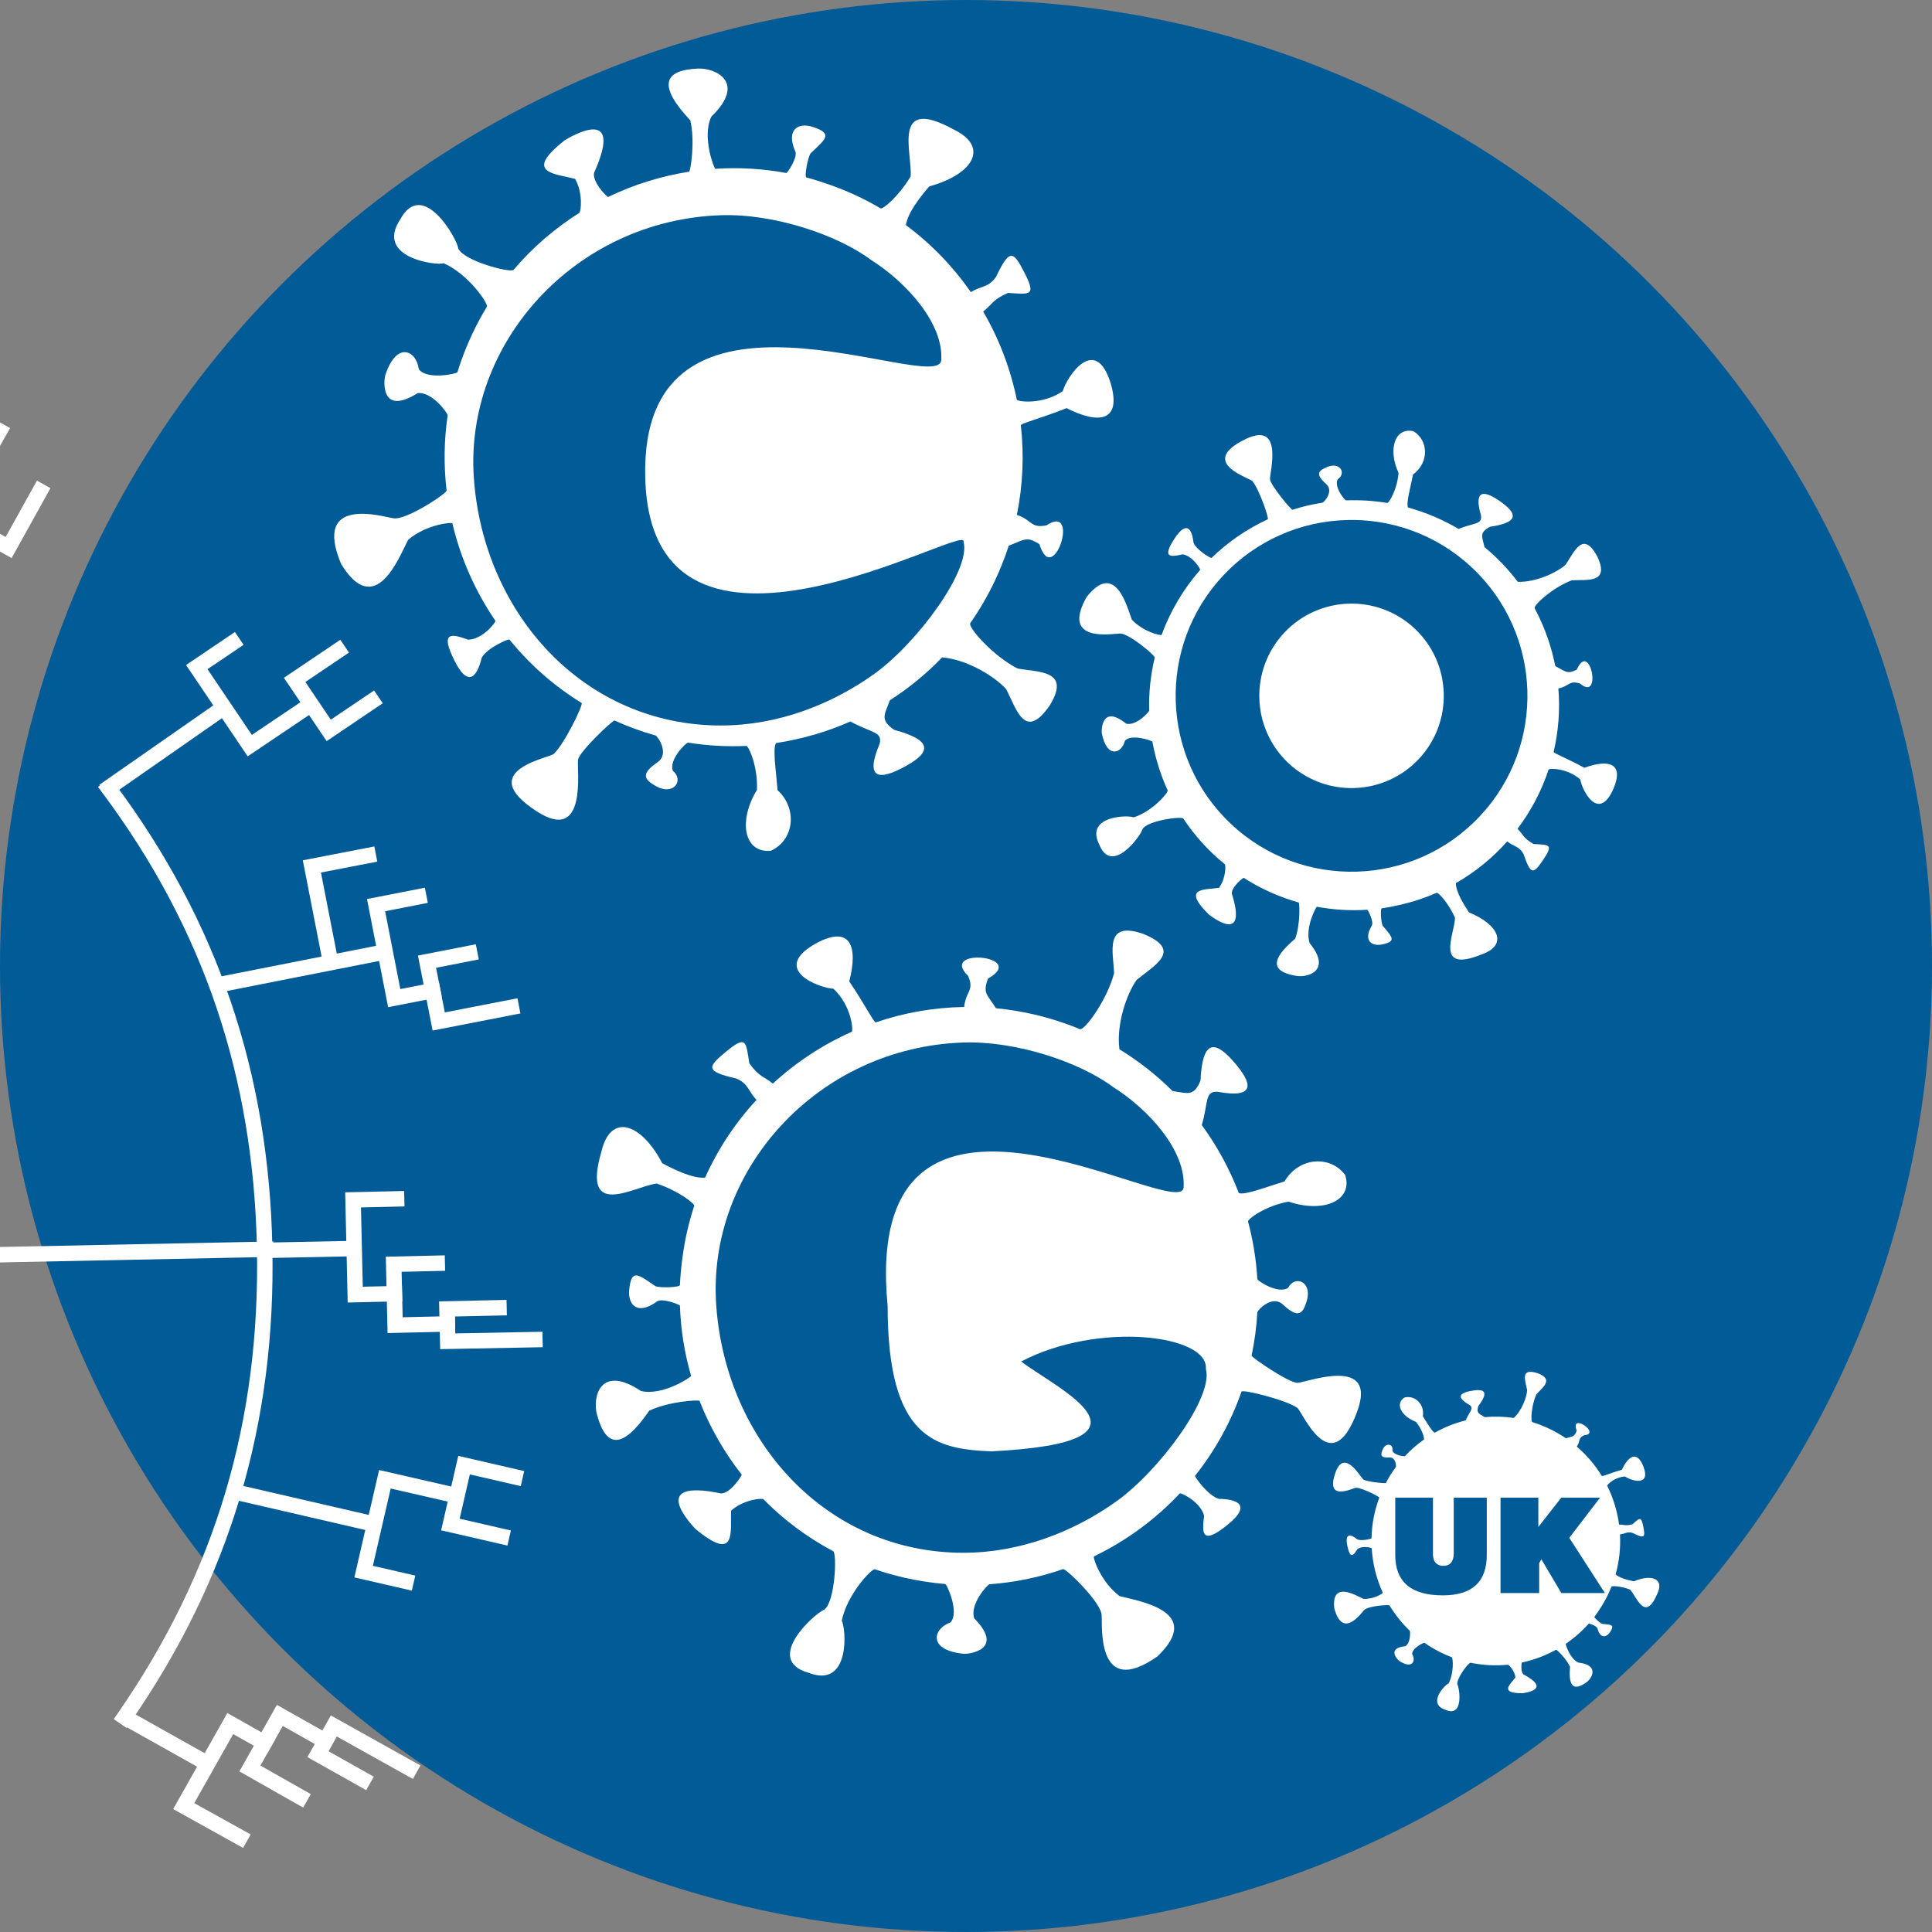 <svg xmlns="http://www.w3.org/2000/svg" preserveAspectRatio="xMinYMin" viewBox="0 0 500 500" width="500pt" height="500pt">

	<rect x="0" y="0" width="500" height="500" fill="#808080" stroke="none"/>

	<style>
        .rotate {
            transform-box: fill-box;
            transform-origin: center;
            animation: rotationClockwise 20s infinite linear;
        }

        .rotateAC {
            transform-box: fill-box;
            transform-origin: center;
            animation: rotationAnticlockwise 20s infinite linear;
        }

        .rotateTree {
            transform-box: fill-box;
            transform-origin: center;
            animation: rotationAnticlockwise 40s infinite linear;
        }

        @keyframes rotationClockwise {
            from {
                transform: rotate(0deg);
            }
            to {
                transform: rotate(359deg);
            }
        }

        @keyframes rotationAnticlockwise {
            from {
                transform: rotate(0deg);
            }
            to {
                transform: rotate(-359deg);
            }
        }
	</style>

<circle vector-effect="non-scaling-stroke" cx="250" cy="250" r="250" id="Ellipse" fill="rgb(0,91,150)"/><g style="isolation:isolate" id="cogs"><path d=" M 375.71 428.893 C 376.064 429.028 376.314 433.052 374.888 435.667 C 374.014 435.975 369.232 440.872 374.054 442.488 C 378.877 444.61 377.744 436.924 377.176 435.963 C 376.802 434.513 380.082 430.213 380.581 430.316 C 383.793 430.984 387.046 431.143 390.232 430.829 C 390.49 430.804 391.966 432.354 392.2 434.104 C 390.832 435.93 387.931 438.192 393.964 438.207 C 394.478 438.127 401.798 437.339 394.292 433.343 C 393.473 432.69 393.77 430.281 393.865 430.261 C 396.956 429.596 399.94 428.48 402.713 426.947 C 402.851 426.871 405.304 429.151 406.329 431.373 C 405.846 436.602 407.348 437.655 410.519 435.421 C 412.189 434.244 413.854 430.843 408.446 430.271 C 406.19 429.156 405.13 425.469 405.215 425.412 C 407.385 423.94 409.389 422.192 411.17 420.189 C 411.25 420.099 413.237 420.765 413.432 421.448 C 414.064 424.03 415.688 423.869 416.662 422.411 C 417.972 420.451 417.012 420.479 414.646 420.259 C 414.084 420.067 412.489 418.623 412.633 418.432 C 413.754 416.939 414.959 415.053 415.831 413.329 C 416.28 412.441 416.684 411.541 417.044 410.633 C 417.141 410.389 419.359 410.431 421.849 411.378 C 423.611 413.249 425.679 419.907 428.846 412.602 C 430.857 408.573 427.508 407.299 422.822 409.242 C 421.473 408.966 419.11 408.418 418.124 407.428 C 419.075 404.018 419.437 400.534 419.252 397.108 C 420.637 396.957 421.07 396.283 422.521 396.728 C 425.665 398.321 425.779 397.779 425.321 395.297 C 424.751 392.211 424.337 392.851 422.472 394.49 C 420.618 394.966 420.373 394.568 419.011 394.555 C 418.542 391.062 417.503 387.665 415.942 384.51 C 415.853 384.329 417.741 382.297 420.568 382.116 C 421.827 383.065 427.397 385.005 425.301 379.499 C 423.661 375.369 421.432 376.761 419.741 380.361 C 416.77 381.231 414.654 382.157 414.548 381.983 C 412.824 379.164 410.654 376.59 408.077 374.381 C 409.081 372.867 408.338 372.243 409.961 371.435 C 414.55 371.082 406.198 365.384 408.055 370.254 C 407.477 371.902 407.026 371.66 405.261 372.226 C 404.118 371.447 402.911 370.733 401.644 370.092 C 399.991 369.256 398.299 368.576 396.586 368.047 C 396.066 367.886 396.339 363.576 397.637 360.824 C 399.133 359.12 402.313 357.024 397.942 355.381 C 393.353 353.936 394.722 357.205 395.226 359.767 C 395.12 361.555 393.881 365.006 391.767 366.958 C 389.253 366.592 386.728 366.53 384.241 366.757 C 382.825 365.859 381.992 365.77 382.601 363.862 C 385.285 360.31 384.308 359.41 381.246 359.87 C 377.889 360.375 376.515 361.478 380.356 363.624 C 381.485 364.507 380.41 365.078 379.318 367.593 C 376.525 368.292 373.831 369.363 371.314 370.778 C 370.622 370.547 369.378 368.278 368.227 366.532 C 368.732 363.467 366.237 361.003 363.486 361.665 C 360.944 363.3 362.656 366.533 366.436 367.967 C 368.124 369.957 368.712 372.408 368.499 372.559 C 366.746 373.8 365.106 375.224 363.613 376.821 C 363.466 376.978 360.715 376.66 360.347 375.383 C 360.686 373.76 358.701 373.152 357.837 375.141 C 357.217 376.569 357.263 377.323 359.554 377.192 C 361.266 377.073 361.373 379.494 361.235 379.682 C 360.222 381.056 359.423 382.34 358.657 383.795 C 358.572 383.955 353.468 383.489 352.765 382.841 C 352.017 382.151 347.849 374.701 345.604 381.139 C 342.791 389.21 350.692 384.749 351.089 385.023 C 352.658 385.18 357.057 387.32 356.954 387.595 C 355.673 391.033 355.019 394.583 354.946 398.104 C 354.943 398.229 352.388 398.902 351.256 398.387 C 349.942 397.32 347.945 396.301 348.67 399.971 C 349.401 403.67 350.291 402.518 351.319 400.895 C 352.618 399.934 354.988 400.555 354.997 400.704 C 355.238 404.688 356.218 408.589 357.868 412.201 C 357.941 412.36 355.53 413.904 352.854 413.787 C 350.825 412.841 344.515 409.026 345.314 416.232 C 347.502 424.352 352.271 417.451 353.003 416.728 C 353.853 415.631 359.443 415.219 359.608 415.491 C 361.043 417.863 362.792 420.064 364.833 422.023 C 364.995 422.179 365.114 425.196 363.714 426.03 C 358.878 426.526 361.567 429.39 362.04 429.777 C 365.455 432.119 366.529 429.862 365.466 428.072 C 365.347 426.588 368.483 425.041 368.648 425.156 C 369.888 426.023 371.204 426.813 372.593 427.516 C 373.619 428.035 374.659 428.493 375.71 428.893 Z " id="uk-cog" class="rotateAC" fill="rgb(255,255,255)"/><path d=" M 226.438 406.136 C 225.603 405.85 219.181 412.674 217.846 419.466 C 218.952 421.316 220.229 437.173 209.207 432.903 C 197.434 429.534 210.875 417.474 213.316 416.6 C 216.138 414.561 216.659 402.002 215.614 401.446 C 208.88 397.869 202.828 393.323 197.597 388.03 C 197.174 387.603 192.231 388.182 189.216 390.963 C 188.95 396.26 190.776 404.611 179.968 395.679 C 179.168 394.772 167.251 382.494 186.604 386.496 C 189.039 386.545 192.084 381.796 191.945 381.619 C 187.407 375.84 183.73 369.413 181.047 362.555 C 180.913 362.212 173.143 362.647 168.01 365.098 C 161.108 375.164 156.857 374.816 154.506 366.114 C 153.268 361.529 155.341 352.974 165.861 359.983 C 171.551 361.34 178.92 356.323 178.854 356.093 C 177.16 350.24 176.171 344.139 175.964 337.912 C 175.954 337.633 171.411 335.872 170.05 336.804 C 165.083 340.482 162.42 337.782 162.843 333.729 C 163.412 328.281 165.087 329.754 169.644 332.875 C 170.933 333.367 175.93 333.152 175.957 332.598 C 176.169 328.264 176.816 323.102 177.817 318.726 C 178.333 316.47 178.946 314.261 179.651 312.103 C 179.84 311.523 175.814 308.304 169.954 306.3 C 164.025 307.029 150.441 315.86 155.628 298.097 C 158.015 287.906 165.894 290.601 171.387 301.036 C 174.209 302.545 179.247 305.075 182.481 304.769 C 185.845 297.259 190.372 290.494 195.79 284.644 C 193.538 282.315 193.764 280.467 190.509 279.109 C 182.523 277.288 183.123 276.149 187.628 272.393 C 193.231 267.722 193.021 269.479 193.92 275.18 C 196.529 278.785 197.558 278.437 200.012 280.435 C 206.039 274.886 212.941 270.356 220.418 267.033 C 220.846 266.843 220.488 260.405 215.701 255.884 C 212.04 255.711 199.202 250.907 211.125 244.176 C 220.192 239.228 222.108 245.026 219.786 253.974 C 223.806 259.94 226.215 264.739 226.661 264.586 C 233.931 262.106 241.634 260.727 249.523 260.604 C 249.975 256.406 252.23 256.395 250.528 252.538 C 242.848 245.092 266.242 247.31 255.69 253.258 C 254.277 257.063 255.441 257.3 257.756 260.932 C 260.957 261.238 264.175 261.753 267.393 262.489 C 271.591 263.449 275.625 264.745 279.473 266.344 C 280.643 266.829 286.555 258.717 288.32 251.87 C 288.176 246.602 285.604 238.131 295.86 241.684 C 306.21 245.918 298.906 249.728 294.202 253.561 C 291.735 256.914 288.826 264.925 289.706 271.554 C 294.744 274.633 299.352 278.274 303.462 282.371 C 307.326 282.868 308.948 283.945 310.693 279.631 C 311.169 269.295 314.253 269.135 319.044 274.507 C 324.296 280.395 325.116 284.406 315.06 282.54 C 311.729 282.441 312.803 285.058 311.022 291.177 C 314.976 296.575 318.203 302.489 320.601 308.758 C 322.183 309.373 327.776 307.164 332.427 305.751 C 336.077 299.522 344.196 298.82 348.131 304.09 C 350.249 310.788 342.387 314.026 333.498 310.977 C 327.524 312.028 322.833 315.537 322.99 316.124 C 324.282 320.946 325.098 325.927 325.397 331.001 C 325.426 331.498 330.817 335.016 333.371 333.279 C 335.175 329.874 339.627 331.735 338.219 336.573 C 337.207 340.048 336.004 341.326 332.103 337.691 C 329.218 334.935 325.432 339.106 325.4 339.646 C 325.171 343.607 324.692 347.089 323.902 350.829 C 323.815 351.241 333.633 357.988 335.852 357.873 C 338.214 357.75 356.731 350.62 351.182 365.464 C 344.227 384.073 336.725 364.364 335.607 364.264 C 332.57 362.214 321.526 359.508 321.302 360.151 C 318.487 368.201 314.385 375.519 309.286 381.923 C 309.104 382.152 312.674 387.148 315.464 387.91 C 319.398 387.953 324.48 389.096 317.734 394.581 C 310.935 400.11 311.054 396.728 311.626 392.3 C 310.729 388.652 305.57 386.242 305.332 386.496 C 298.986 393.261 291.44 398.781 283.126 402.787 C 282.76 402.964 284.776 409.305 289.734 413.07 C 294.768 414.391 311.715 416.942 299.586 428.639 C 283.614 439.907 285.336 420.487 285.102 418.107 C 285.211 414.884 275.828 405.845 275.13 406.087 C 269.041 408.197 262.645 409.534 256.086 410.006 C 255.565 410.043 250.872 415.261 252.136 418.832 C 260.046 426.901 250.985 428.027 249.566 428.018 C 239.98 427.134 241.413 421.502 245.972 419.881 C 248.388 417.403 245.078 409.98 244.613 409.942 C 241.108 409.651 237.581 409.109 234.054 408.302 C 231.45 407.707 228.91 406.982 226.438 406.136 Z " id="g-cog" class="rotate" fill="rgb(255,255,255)"/><path d=" M 302.185 204.546 C 302.445 205.115 298.073 210.12 293.371 211.532 C 291.989 210.88 280.709 211.077 284.486 218.56 C 287.679 226.637 295.261 216.315 295.708 214.531 C 296.952 212.399 305.78 211.161 306.245 211.86 C 309.236 216.365 312.864 220.322 316.962 223.648 C 317.292 223.916 317.226 227.446 315.472 229.766 C 311.751 230.321 305.731 229.61 312.783 236.62 C 313.479 237.122 322.97 244.683 318.806 231.3 C 318.602 229.585 321.743 227.107 321.878 227.193 C 326.271 229.996 331.062 232.146 336.088 233.565 C 336.339 233.636 336.57 239.15 335.196 242.942 C 328.569 248.511 329.109 251.487 335.414 252.544 C 338.735 253.1 344.63 251.045 338.955 244.105 C 337.603 240.183 340.634 234.635 340.8 234.666 C 345.049 235.456 349.424 235.731 353.833 235.447 C 354.03 235.434 355.588 238.519 355.025 239.544 C 352.773 243.304 354.862 244.997 357.693 244.417 C 361.5 243.639 360.344 242.558 357.826 239.559 C 357.389 238.682 357.195 235.141 357.584 235.083 C 360.628 234.634 364.227 233.819 367.246 232.81 C 368.803 232.29 370.319 231.704 371.794 231.057 C 372.19 230.883 374.741 233.502 376.561 237.5 C 376.457 241.735 371.165 251.934 383.343 247.043 C 390.37 244.652 387.922 239.278 380.177 236.124 C 378.917 234.236 376.782 230.856 376.774 228.552 C 381.842 225.658 386.304 221.994 390.057 217.765 C 391.857 219.193 393.146 218.905 394.329 221.109 C 396.168 226.62 396.93 226.117 399.269 222.677 C 402.178 218.4 400.952 218.669 396.867 218.429 C 394.141 216.838 394.315 216.087 392.735 214.494 C 396.234 209.855 398.954 204.67 400.782 199.163 C 400.886 198.848 405.455 198.655 408.977 201.72 C 409.353 204.292 413.633 213.021 417.558 204.14 C 420.422 197.398 416.197 196.446 410.043 198.705 C 405.553 196.28 402 194.913 402.077 194.587 C 403.324 189.284 403.764 183.752 403.305 178.176 C 406.236 177.566 406.088 175.973 408.928 176.908 C 414.715 181.813 411.53 165.454 408.062 173.314 C 405.475 174.575 405.226 173.77 402.503 172.387 C 402.065 170.149 401.479 167.914 400.736 165.693 C 399.768 162.797 398.574 160.04 397.18 157.434 C 396.756 156.642 402.072 151.907 406.783 150.187 C 410.511 149.925 416.668 151.153 413.45 144.161 C 409.745 137.149 407.562 142.567 405.182 146.153 C 402.986 148.126 397.534 150.735 392.793 150.572 C 390.272 147.229 387.383 144.229 384.206 141.612 C 383.588 138.919 382.715 137.849 385.64 136.318 C 392.902 135.267 392.801 133.079 388.678 130.07 C 384.159 126.771 381.271 126.47 383.284 133.438 C 383.584 135.782 381.663 135.205 377.468 136.886 C 373.384 134.469 368.986 132.601 364.396 131.342 C 363.852 130.268 365.024 126.167 365.7 122.787 C 369.843 119.78 369.776 114 365.784 111.588 C 360.91 110.557 359.169 116.33 361.937 122.393 C 361.609 126.683 359.456 130.236 359.031 130.166 C 355.538 129.588 351.966 129.357 348.365 129.497 C 348.012 129.511 345.155 125.95 346.204 124.027 C 348.483 122.518 346.861 119.505 343.544 120.833 C 341.161 121.788 340.342 122.726 343.178 125.227 C 345.323 127.072 342.642 130.034 342.263 130.093 C 339.482 130.529 337.058 131.109 334.473 131.925 C 334.188 132.015 328.747 125.553 328.674 123.978 C 328.597 122.303 332.347 108.74 322.255 113.684 C 309.602 119.882 324.033 123.812 324.18 124.594 C 325.837 126.596 328.512 134.203 328.074 134.406 C 322.587 136.95 317.705 140.352 313.539 144.394 C 313.39 144.538 309.616 142.365 308.886 140.449 C 308.583 137.675 307.424 134.167 304.019 139.308 C 300.588 144.49 302.967 144.171 306.053 143.461 C 308.69 143.841 310.748 147.316 310.585 147.502 C 306.25 152.449 302.876 158.157 300.624 164.302 C 300.525 164.573 295.909 163.589 292.908 160.35 C 291.628 156.889 288.654 145.104 281.238 154.475 C 274.391 166.528 287.978 163.968 289.675 163.969 C 291.942 163.668 298.971 169.666 298.849 170.174 C 297.781 174.618 297.28 179.226 297.401 183.887 C 297.411 184.258 294.053 187.931 291.445 187.286 C 285.202 182.262 285.035 188.735 285.14 189.737 C 286.427 196.441 290.303 195.04 291.132 191.71 C 292.713 189.833 298.181 191.655 298.241 191.981 C 298.689 194.435 299.316 196.886 300.129 199.32 C 300.73 201.116 301.417 202.859 302.185 204.546 Z " id="o-cog" class="rotateAC" fill="rgb(255,255,255)"/><path d=" M 126.006 79.386 C 126.464 78.632 121.182 70.892 114.836 68.128 C 112.791 68.81 97.031 66.645 103.573 56.8 C 109.396 46.027 118.282 61.749 118.61 64.321 C 119.994 67.515 132.147 70.726 132.914 69.825 C 137.856 64.018 143.599 59.086 149.893 55.116 C 150.401 54.796 150.899 49.843 148.832 46.301 C 143.716 44.901 135.167 44.888 146.216 36.255 C 147.274 35.668 161.828 26.673 153.756 44.711 C 153.184 47.078 157.167 51.074 157.37 50.976 C 163.99 47.788 171.057 45.579 178.332 44.436 C 178.695 44.378 179.943 36.697 178.654 31.157 C 170.308 22.25 171.563 18.174 180.567 17.751 C 185.31 17.528 193.219 21.393 184.111 30.158 C 181.561 35.423 184.875 43.699 185.114 43.684 C 191.195 43.289 197.366 43.636 203.491 44.773 C 203.766 44.824 206.464 40.766 205.846 39.236 C 203.323 33.594 206.532 31.575 210.399 32.86 C 215.598 34.588 213.798 35.907 209.77 39.685 C 209.012 40.838 208.147 45.764 208.683 45.91 C 212.869 47.049 217.771 48.792 221.829 50.711 C 223.922 51.7 225.947 52.774 227.903 53.927 C 228.428 54.236 232.438 50.997 235.656 45.705 C 236.22 39.759 230.519 24.592 246.75 33.48 C 256.188 38.004 251.861 45.119 240.489 48.238 C 238.408 50.669 234.853 55.044 234.456 58.269 C 241.066 63.169 246.699 69.046 251.247 75.596 C 254.005 73.898 255.761 74.516 257.788 71.629 C 261.285 64.222 262.268 65.053 264.967 70.261 C 268.323 76.737 266.652 76.155 260.891 75.806 C 256.809 77.578 256.927 78.658 254.448 80.624 C 258.57 87.704 261.509 95.419 263.146 103.436 C 263.239 103.895 269.604 104.93 275.049 101.229 C 276.006 97.69 283.459 86.186 287.467 99.279 C 290.349 109.197 284.274 109.822 276.035 105.628 C 269.344 108.271 264.14 109.591 264.192 110.06 C 265.051 117.693 264.74 125.512 263.163 133.243 C 267.165 134.587 266.69 136.792 270.824 135.96 C 279.748 130.061 272.548 152.431 269.009 140.846 C 265.598 138.648 265.116 139.733 261.071 141.213 C 260.083 144.273 258.887 147.304 257.476 150.289 C 255.636 154.181 253.502 157.842 251.113 161.256 C 250.387 162.294 257.038 169.814 263.345 173.011 C 268.521 174.003 277.346 173.314 271.67 182.565 C 265.309 191.762 263.159 183.809 260.428 178.391 C 257.684 175.261 250.487 170.695 243.823 170.129 C 239.733 174.387 235.186 178.103 230.3 181.235 C 228.983 184.902 227.582 186.254 231.42 188.887 C 241.411 191.575 240.904 194.621 234.628 198.144 C 227.747 202.006 223.654 201.944 227.639 192.525 C 228.453 189.294 225.666 189.78 220.074 186.724 C 213.952 189.424 207.481 191.303 200.844 192.296 C 199.902 193.708 200.856 199.646 201.236 204.491 C 206.534 209.396 205.472 217.477 199.478 220.185 C 192.482 220.812 191.011 212.438 195.902 204.413 C 196.161 198.353 193.743 193.017 193.136 193.044 C 188.149 193.268 183.109 192.994 178.09 192.193 C 177.598 192.115 173.002 196.623 174.149 199.491 C 177.087 201.985 174.312 205.932 169.889 203.516 C 166.714 201.781 165.724 200.33 170.114 197.303 C 173.425 195.079 170.167 190.484 169.646 190.337 C 165.827 189.261 162.53 188.043 159.048 186.467 C 158.664 186.294 149.962 194.431 149.597 196.623 C 149.209 198.955 152.188 218.572 138.885 209.96 C 122.209 199.163 143.071 196.078 143.409 195.008 C 146.064 192.483 151.083 182.28 150.504 181.922 C 143.247 177.442 136.983 171.861 131.826 165.504 C 131.642 165.277 125.995 167.688 124.651 170.249 C 123.762 174.081 121.552 178.799 117.647 171.03 C 113.711 163.201 116.987 164.045 121.189 165.556 C 124.945 165.466 128.408 160.946 128.211 160.659 C 122.97 153.005 119.202 144.449 117.079 135.468 C 116.986 135.072 110.359 135.676 105.615 139.708 C 103.242 144.34 97.105 160.342 88.291 145.98 C 80.724 127.957 99.319 133.817 101.693 134.101 C 104.817 134.901 115.663 127.682 115.577 126.949 C 114.826 120.548 114.897 114.014 115.848 107.508 C 115.923 106.991 111.837 101.285 108.078 101.751 C 98.496 107.74 99.346 98.649 99.66 97.265 C 102.586 88.094 107.777 90.704 108.38 95.506 C 110.28 98.399 118.241 96.763 118.379 96.317 C 119.417 92.957 120.705 89.629 122.252 86.358 C 123.393 83.944 124.647 81.618 126.006 79.386 Z " id="c-cog" class="rotate" fill="rgb(255,255,255)"/></g><g style="isolation:isolate" id="labels"><path d=" M 373.382 412.878 L 373.382 412.878 L 373.382 412.878 Q 361.09 412.878 361.09 402.426 L 361.09 402.426 L 361.09 387.583 L 370.846 387.583 L 370.846 402.148 L 370.846 402.148 Q 370.846 404.343 372.315 405.008 L 372.315 405.008 L 372.315 405.008 Q 372.825 405.24 373.537 405.24 L 373.537 405.24 L 373.537 405.24 Q 375.547 405.24 376.072 403.323 L 376.072 403.323 L 376.072 403.323 Q 376.227 402.751 376.227 402.086 L 376.227 402.086 L 376.227 387.583 L 384.777 387.583 L 384.777 402.426 L 384.777 402.426 Q 384.777 412.878 373.382 412.878 Z  M 388.333 387.583 L 398.12 387.583 L 398.12 395.175 L 404.072 387.583 L 414.107 387.583 L 406.129 397.989 L 415.343 412.275 L 404.072 412.275 L 398.908 403.539 L 398.336 404.544 L 398.336 412.275 L 388.333 412.275 L 388.333 387.583 Z " id="uk" fill="rgb(0,91,150)"/><path d=" M 185.368 337.943 C 182.835 302.944 211.526 271.072 249.282 269.802 C 262.783 269.347 279.219 274.738 288.076 281.32 C 297.281 287.128 306.964 297.796 306.314 307.324 C 305.664 316.851 222.686 264.387 229.718 337.943 C 229.718 372.416 242.08 375.012 256.506 375.611 C 303.727 373.247 273.308 359.319 264.287 352.351 C 284.294 341.899 312.84 345.44 312.073 354.271 C 314.161 361.475 300.084 380.531 289.036 388.465 C 277.989 396.398 264.02 401.857 249.282 401.857 C 214.007 401.857 187.915 373.126 185.368 337.943 Z " id="g" fill="rgb(0,91,150)"/><path d=" M 316.576 148.93 C 333.77 130.605 362.607 129.686 380.932 146.88 C 399.258 164.073 400.177 192.91 382.983 211.236 C 365.789 229.562 336.952 230.481 318.627 213.287 C 300.301 196.093 299.382 167.256 316.576 148.93 Z " id="o" fill="rgb(0,91,150)"/><path d=" M 332.367 163.746 C 341.383 154.135 356.506 153.654 366.117 162.67 C 375.727 171.687 376.209 186.81 367.192 196.421 C 358.175 206.031 343.053 206.513 333.442 197.496 C 323.832 188.479 323.35 173.356 332.367 163.746 Z " id="o" fill="rgb(255,255,255)"/><path d=" M 122.643 123.842 C 120.11 88.842 148.802 56.971 186.557 55.7 C 200.059 55.246 216.494 60.636 225.352 67.218 C 234.557 73.026 244.239 83.694 243.59 93.222 C 242.94 102.749 165.305 64.807 166.993 123.842 C 168.681 182.877 250.79 134.842 249.349 140.169 C 251.436 147.373 237.359 166.429 226.312 174.363 C 215.264 182.297 201.295 187.756 186.557 187.756 C 151.282 187.756 125.19 159.025 122.643 123.842 Z " id="c" fill="rgb(0,91,150)"/></g><g style="isolation:isolate" id="tree" class="rotateTree"><g style="isolation:isolate" id="section"><path d=" M 32.225 444.396 C 57.68 407.579 69.405 368.082 68.49 322.907 C 67.583 278.147 54.494 239.391 28.162 204.073" id="Path" fill="none" vector-effect="non-scaling-stroke" stroke-width="4" stroke="rgb(255,255,255)" stroke-linejoin="miter" stroke-linecap="square" stroke-miterlimit="3"/><line x1="68.764" y1="323.323" x2="-139.101" y2="327.533" id="Path" vector-effect="non-scaling-stroke" stroke-width="4" stroke="rgb(255,255,255)" stroke-linejoin="miter" stroke-linecap="square" stroke-miterlimit="3"/><g style="isolation:isolate" id="clade"><path d=" M 106.083 457.675 L 86.391 446.676 L 82.278 453.972 L 94.012 460.57" id="Path" fill="none" vector-effect="non-scaling-stroke" stroke-width="4" stroke="rgb(255,255,255)" stroke-linejoin="miter" stroke-linecap="square" stroke-miterlimit="3"/><path d=" M 84.189 450.582 L 72.417 443.945 L 64.674 457.68 L 77.706 465.072" id="Path" fill="none" vector-effect="non-scaling-stroke" stroke-width="4" stroke="rgb(255,255,255)" stroke-linejoin="miter" stroke-linecap="square" stroke-miterlimit="3"/><path d=" M 68.42 451.035 L 59.591 446.057 L 47.549 467.418 L 62.148 475.525" id="Path" fill="none" vector-effect="non-scaling-stroke" stroke-width="4" stroke="rgb(255,255,255)" stroke-linejoin="miter" stroke-linecap="square" stroke-miterlimit="3"/><line x1="52.807" y1="455.929" x2="34.509" y2="445.671" id="Path" vector-effect="non-scaling-stroke" stroke-width="4" stroke="rgb(255,255,255)" stroke-linejoin="miter" stroke-linecap="square" stroke-miterlimit="3"/></g><g style="isolation:isolate" id="clade"><path d=" M 138.42 346.694 L 115.869 347.123 L 115.677 338.749 L 129.136 338.456" id="Path" fill="none" vector-effect="non-scaling-stroke" stroke-width="4" stroke="rgb(255,255,255)" stroke-linejoin="miter" stroke-linecap="square" stroke-miterlimit="3"/><path d=" M 115.766 342.64 L 102.255 342.949 L 101.894 327.187 L 113.153 326.929" id="Path" fill="none" vector-effect="non-scaling-stroke" stroke-width="4" stroke="rgb(255,255,255)" stroke-linejoin="miter" stroke-linecap="square" stroke-miterlimit="3"/><path d=" M 102.069 334.813 L 91.936 335.045 L 91.375 310.53 L 102.634 310.272" id="Path" fill="none" vector-effect="non-scaling-stroke" stroke-width="4" stroke="rgb(255,255,255)" stroke-linejoin="miter" stroke-linecap="square" stroke-miterlimit="3"/><line x1="90.601" y1="323.141" x2="68.737" y2="323.584" id="Path" vector-effect="non-scaling-stroke" stroke-width="4" stroke="rgb(255,255,255)" stroke-linejoin="miter" stroke-linecap="square" stroke-miterlimit="3"/></g><g style="isolation:isolate" id="clade"><line x1="98.646" y1="246.552" x2="56.552" y2="254.859" id="Path" vector-effect="non-scaling-stroke" stroke-width="4" stroke="rgb(255,255,255)" stroke-linejoin="miter" stroke-linecap="square" stroke-miterlimit="3"/><path d=" M 132.338 260.698 L 113.534 264.357 L 110.51 248.883 L 121.563 246.723" id="Path" fill="none" vector-effect="non-scaling-stroke" stroke-width="4" stroke="rgb(255,255,255)" stroke-linejoin="miter" stroke-linecap="square" stroke-miterlimit="3"/><path d=" M 111.973 256.369 L 102.025 258.313 L 97.323 234.247 L 108.376 232.087" id="Path" fill="none" vector-effect="non-scaling-stroke" stroke-width="4" stroke="rgb(255,255,255)" stroke-linejoin="miter" stroke-linecap="square" stroke-miterlimit="3"/><path d=" M 85.415 248.294 L 80.713 224.228 L 95.3 221.408" id="Path" fill="none" vector-effect="non-scaling-stroke" stroke-width="4" stroke="rgb(255,255,255)" stroke-linejoin="miter" stroke-linecap="square" stroke-miterlimit="3"/></g><g style="isolation:isolate" id="clade"><path d=" M 96.278 181.465 L 85.076 189.025 L 76.256 175.956 L 87.541 168.348" id="Path" fill="none" vector-effect="non-scaling-stroke" stroke-width="4" stroke="rgb(255,255,255)" stroke-linejoin="miter" stroke-linecap="square" stroke-miterlimit="3"/><path d=" M 79.985 182.64 L 64.64 192.969 L 50.924 172.643 L 60.259 166.343" id="Path" fill="none" vector-effect="non-scaling-stroke" stroke-width="4" stroke="rgb(255,255,255)" stroke-linejoin="miter" stroke-linecap="square" stroke-miterlimit="3"/><line x1="57.087" y1="183.673" x2="28.48" y2="203.612" id="Path" vector-effect="non-scaling-stroke" stroke-width="4" stroke="rgb(255,255,255)" stroke-linejoin="miter" stroke-linecap="square" stroke-miterlimit="3"/></g><g style="isolation:isolate" id="clade"><path d=" M 133.268 382.212 L 120.099 379.178 L 116.559 394.542 L 129.822 397.591" id="Path" fill="none" vector-effect="non-scaling-stroke" stroke-width="4" stroke="rgb(255,255,255)" stroke-linejoin="miter" stroke-linecap="square" stroke-miterlimit="3"/><path d=" M 117.639 386.965 L 99.61 382.834 L 94.105 406.729 L 105.079 409.257" id="Path" fill="none" vector-effect="non-scaling-stroke" stroke-width="4" stroke="rgb(255,255,255)" stroke-linejoin="miter" stroke-linecap="square" stroke-miterlimit="3"/><line x1="95.897" y1="394.221" x2="62.598" y2="386.528" id="Path" vector-effect="non-scaling-stroke" stroke-width="4" stroke="rgb(255,255,255)" stroke-linejoin="miter" stroke-linecap="square" stroke-miterlimit="3"/></g></g><g style="isolation:isolate" id="section"><path d=" M -303.239 451.195 C -330.172 415.445 -343.495 376.459 -344.419 331.284 C -345.336 286.524 -333.835 247.267 -308.962 210.906" id="Path" fill="none" vector-effect="non-scaling-stroke" stroke-width="4" stroke="rgb(255,255,255)" stroke-linejoin="miter" stroke-linecap="square" stroke-miterlimit="3"/><line x1="-344.676" y1="331.711" x2="-136.812" y2="327.456" id="Path" vector-effect="non-scaling-stroke" stroke-width="4" stroke="rgb(255,255,255)" stroke-linejoin="miter" stroke-linecap="square" stroke-miterlimit="3"/><g style="isolation:isolate" id="clade"><path d=" M -376.495 467.47 L -357.268 455.678 L -352.861 462.801 L -364.317 469.871" id="Path" fill="none" vector-effect="non-scaling-stroke" stroke-width="4" stroke="rgb(255,255,255)" stroke-linejoin="miter" stroke-linecap="square" stroke-miterlimit="3"/><path d=" M -354.909 459.491 L -343.416 452.381 L -335.121 465.789 L -347.841 473.706" id="Path" fill="none" vector-effect="non-scaling-stroke" stroke-width="4" stroke="rgb(255,255,255)" stroke-linejoin="miter" stroke-linecap="square" stroke-miterlimit="3"/><path d=" M -339.134 459.302 L -330.515 453.97 L -317.613 474.823 L -331.87 483.517" id="Path" fill="none" vector-effect="non-scaling-stroke" stroke-width="4" stroke="rgb(255,255,255)" stroke-linejoin="miter" stroke-linecap="square" stroke-miterlimit="3"/><line x1="-323.335" y1="463.557" x2="-305.469" y2="452.563" id="Path" vector-effect="non-scaling-stroke" stroke-width="4" stroke="rgb(255,255,255)" stroke-linejoin="miter" stroke-linecap="square" stroke-miterlimit="3"/></g><g style="isolation:isolate" id="clade"><path d=" M -413.324 357.897 L -390.773 357.408 L -390.923 349.033 L -404.382 349.288" id="Path" fill="none" vector-effect="non-scaling-stroke" stroke-width="4" stroke="rgb(255,255,255)" stroke-linejoin="miter" stroke-linecap="square" stroke-miterlimit="3"/><path d=" M -390.853 352.924 L -377.341 352.683 L -377.622 336.919 L -388.882 337.12" id="Path" fill="none" vector-effect="non-scaling-stroke" stroke-width="4" stroke="rgb(255,255,255)" stroke-linejoin="miter" stroke-linecap="square" stroke-miterlimit="3"/><path d=" M -377.486 344.546 L -367.352 344.366 L -367.789 319.848 L -379.049 320.049" id="Path" fill="none" vector-effect="non-scaling-stroke" stroke-width="4" stroke="rgb(255,255,255)" stroke-linejoin="miter" stroke-linecap="square" stroke-miterlimit="3"/><line x1="-366.503" y1="332.418" x2="-344.639" y2="331.97" id="Path" vector-effect="non-scaling-stroke" stroke-width="4" stroke="rgb(255,255,255)" stroke-linejoin="miter" stroke-linecap="square" stroke-miterlimit="3"/></g><g style="isolation:isolate" id="clade"><line x1="-377.659" y1="256.219" x2="-335.261" y2="262.806" id="Path" vector-effect="non-scaling-stroke" stroke-width="4" stroke="rgb(255,255,255)" stroke-linejoin="miter" stroke-linecap="square" stroke-miterlimit="3"/><path d=" M -410.747 271.725 L -391.809 274.615 L -389.418 259.031 L -400.55 257.323" id="Path" fill="none" vector-effect="non-scaling-stroke" stroke-width="4" stroke="rgb(255,255,255)" stroke-linejoin="miter" stroke-linecap="square" stroke-miterlimit="3"/><path d=" M -390.575 266.571 L -380.557 268.108 L -376.838 243.871 L -387.969 242.163" id="Path" fill="none" vector-effect="non-scaling-stroke" stroke-width="4" stroke="rgb(255,255,255)" stroke-linejoin="miter" stroke-linecap="square" stroke-miterlimit="3"/><path d=" M -364.368 257.421 L -360.649 233.184 L -375.339 230.959" id="Path" fill="none" vector-effect="non-scaling-stroke" stroke-width="4" stroke="rgb(255,255,255)" stroke-linejoin="miter" stroke-linecap="square" stroke-miterlimit="3"/></g><g style="isolation:isolate" id="clade"><path d=" M -377.942 191.09 L -366.442 198.188 L -358.161 184.77 L -369.746 177.628" id="Path" fill="none" vector-effect="non-scaling-stroke" stroke-width="4" stroke="rgb(255,255,255)" stroke-linejoin="miter" stroke-linecap="square" stroke-miterlimit="3"/><path d=" M -361.615 191.601 L -345.862 201.296 L -332.984 180.429 L -342.568 174.514" id="Path" fill="none" vector-effect="non-scaling-stroke" stroke-width="4" stroke="rgb(255,255,255)" stroke-linejoin="miter" stroke-linecap="square" stroke-miterlimit="3"/><line x1="-338.693" y1="191.701" x2="-309.299" y2="210.458" id="Path" vector-effect="non-scaling-stroke" stroke-width="4" stroke="rgb(255,255,255)" stroke-linejoin="miter" stroke-linecap="square" stroke-miterlimit="3"/></g><g style="isolation:isolate" id="clade"><path d=" M -406.73 393.176 L -393.695 389.608 L -389.533 404.816 L -402.661 408.402" id="Path" fill="none" vector-effect="non-scaling-stroke" stroke-width="4" stroke="rgb(255,255,255)" stroke-linejoin="miter" stroke-linecap="square" stroke-miterlimit="3"/><path d=" M -390.921 397.289 L -373.074 392.427 L -366.601 416.079 L -377.464 419.051" id="Path" fill="none" vector-effect="non-scaling-stroke" stroke-width="4" stroke="rgb(255,255,255)" stroke-linejoin="miter" stroke-linecap="square" stroke-miterlimit="3"/><line x1="-368.901" y1="403.654" x2="-335.943" y2="394.612" id="Path" vector-effect="non-scaling-stroke" stroke-width="4" stroke="rgb(255,255,255)" stroke-linejoin="miter" stroke-linecap="square" stroke-miterlimit="3"/></g></g><g style="isolation:isolate" id="section"><path d=" M -20.79 157.031 C -57.607 131.576 -97.103 119.851 -142.278 120.766 C -187.039 121.673 -225.795 134.762 -261.113 161.094" id="Path" fill="none" vector-effect="non-scaling-stroke" stroke-width="4" stroke="rgb(255,255,255)" stroke-linejoin="miter" stroke-linecap="square" stroke-miterlimit="3"/><line x1="-141.862" y1="120.492" x2="-137.652" y2="328.357" id="Path" vector-effect="non-scaling-stroke" stroke-width="4" stroke="rgb(255,255,255)" stroke-linejoin="miter" stroke-linecap="square" stroke-miterlimit="3"/><g style="isolation:isolate" id="clade"><path d=" M -7.51 83.173 L -18.51 102.865 L -11.214 106.978 L -4.616 95.244" id="Path" fill="none" vector-effect="non-scaling-stroke" stroke-width="4" stroke="rgb(255,255,255)" stroke-linejoin="miter" stroke-linecap="square" stroke-miterlimit="3"/><path d=" M -14.604 105.067 L -21.241 116.839 L -7.506 124.582 L -0.113 111.55" id="Path" fill="none" vector-effect="non-scaling-stroke" stroke-width="4" stroke="rgb(255,255,255)" stroke-linejoin="miter" stroke-linecap="square" stroke-miterlimit="3"/><path d=" M -14.151 120.836 L -19.128 129.665 L 2.233 141.707 L 10.34 127.108" id="Path" fill="none" vector-effect="non-scaling-stroke" stroke-width="4" stroke="rgb(255,255,255)" stroke-linejoin="miter" stroke-linecap="square" stroke-miterlimit="3"/><line x1="-9.256" y1="136.449" x2="-19.514" y2="154.747" id="Path" vector-effect="non-scaling-stroke" stroke-width="4" stroke="rgb(255,255,255)" stroke-linejoin="miter" stroke-linecap="square" stroke-miterlimit="3"/></g><g style="isolation:isolate" id="clade"><path d=" M -118.492 50.836 L -118.063 73.387 L -126.437 73.579 L -126.73 60.12" id="Path" fill="none" vector-effect="non-scaling-stroke" stroke-width="4" stroke="rgb(255,255,255)" stroke-linejoin="miter" stroke-linecap="square" stroke-miterlimit="3"/><path d=" M -122.546 73.49 L -122.237 87 L -137.999 87.361 L -138.257 76.102" id="Path" fill="none" vector-effect="non-scaling-stroke" stroke-width="4" stroke="rgb(255,255,255)" stroke-linejoin="miter" stroke-linecap="square" stroke-miterlimit="3"/><path d=" M -130.373 87.187 L -130.141 97.32 L -154.656 97.881 L -154.914 86.622" id="Path" fill="none" vector-effect="non-scaling-stroke" stroke-width="4" stroke="rgb(255,255,255)" stroke-linejoin="miter" stroke-linecap="square" stroke-miterlimit="3"/><line x1="-142.044" y1="98.654" x2="-141.601" y2="120.518" id="Path" vector-effect="non-scaling-stroke" stroke-width="4" stroke="rgb(255,255,255)" stroke-linejoin="miter" stroke-linecap="square" stroke-miterlimit="3"/></g><g style="isolation:isolate" id="clade"><line x1="-218.634" y1="90.61" x2="-210.327" y2="132.704" id="Path" vector-effect="non-scaling-stroke" stroke-width="4" stroke="rgb(255,255,255)" stroke-linejoin="miter" stroke-linecap="square" stroke-miterlimit="3"/><path d=" M -204.488 56.918 L -200.829 75.722 L -216.303 78.746 L -218.463 67.693" id="Path" fill="none" vector-effect="non-scaling-stroke" stroke-width="4" stroke="rgb(255,255,255)" stroke-linejoin="miter" stroke-linecap="square" stroke-miterlimit="3"/><path d=" M -208.816 77.283 L -206.873 87.23 L -230.939 91.933 L -233.098 80.88" id="Path" fill="none" vector-effect="non-scaling-stroke" stroke-width="4" stroke="rgb(255,255,255)" stroke-linejoin="miter" stroke-linecap="square" stroke-miterlimit="3"/><path d=" M -216.892 103.84 L -240.958 108.543 L -243.778 93.956" id="Path" fill="none" vector-effect="non-scaling-stroke" stroke-width="4" stroke="rgb(255,255,255)" stroke-linejoin="miter" stroke-linecap="square" stroke-miterlimit="3"/></g><g style="isolation:isolate" id="clade"><path d=" M -283.72 92.978 L -276.161 104.18 L -289.23 112.999 L -296.837 101.715" id="Path" fill="none" vector-effect="non-scaling-stroke" stroke-width="4" stroke="rgb(255,255,255)" stroke-linejoin="miter" stroke-linecap="square" stroke-miterlimit="3"/><path d=" M -282.546 109.271 L -272.217 124.615 L -292.543 138.332 L -298.843 128.997" id="Path" fill="none" vector-effect="non-scaling-stroke" stroke-width="4" stroke="rgb(255,255,255)" stroke-linejoin="miter" stroke-linecap="square" stroke-miterlimit="3"/><line x1="-281.513" y1="132.169" x2="-261.574" y2="160.776" id="Path" vector-effect="non-scaling-stroke" stroke-width="4" stroke="rgb(255,255,255)" stroke-linejoin="miter" stroke-linecap="square" stroke-miterlimit="3"/></g><g style="isolation:isolate" id="clade"><path d=" M -82.974 55.988 L -86.008 69.157 L -70.644 72.697 L -67.595 59.434" id="Path" fill="none" vector-effect="non-scaling-stroke" stroke-width="4" stroke="rgb(255,255,255)" stroke-linejoin="miter" stroke-linecap="square" stroke-miterlimit="3"/><path d=" M -78.221 71.616 L -82.352 89.646 L -58.457 95.151 L -55.929 84.177" id="Path" fill="none" vector-effect="non-scaling-stroke" stroke-width="4" stroke="rgb(255,255,255)" stroke-linejoin="miter" stroke-linecap="square" stroke-miterlimit="3"/><line x1="-70.964" y1="93.359" x2="-78.657" y2="126.658" id="Path" vector-effect="non-scaling-stroke" stroke-width="4" stroke="rgb(255,255,255)" stroke-linejoin="miter" stroke-linecap="square" stroke-miterlimit="3"/></g></g><g style="isolation:isolate" id="section"><path d=" M -13.972 493.652 C -49.729 520.577 -88.718 533.892 -133.893 534.807 C -178.653 535.713 -217.908 524.204 -254.263 499.324" id="Path" fill="none" vector-effect="non-scaling-stroke" stroke-width="4" stroke="rgb(255,255,255)" stroke-linejoin="miter" stroke-linecap="square" stroke-miterlimit="3"/><line x1="-133.466" y1="535.064" x2="-137.676" y2="327.199" id="Path" vector-effect="non-scaling-stroke" stroke-width="4" stroke="rgb(255,255,255)" stroke-linejoin="miter" stroke-linecap="square" stroke-miterlimit="3"/><g style="isolation:isolate" id="clade"><path d=" M 2.287 566.912 L -9.501 547.682 L -2.377 543.277 L 4.69 554.734" id="Path" fill="none" vector-effect="non-scaling-stroke" stroke-width="4" stroke="rgb(255,255,255)" stroke-linejoin="miter" stroke-linecap="square" stroke-miterlimit="3"/><path d=" M -5.687 545.324 L -12.795 533.83 L 0.615 525.537 L 8.529 538.259" id="Path" fill="none" vector-effect="non-scaling-stroke" stroke-width="4" stroke="rgb(255,255,255)" stroke-linejoin="miter" stroke-linecap="square" stroke-miterlimit="3"/><path d=" M -5.873 529.549 L -11.204 520.929 L 9.652 508.032 L 18.343 522.29" id="Path" fill="none" vector-effect="non-scaling-stroke" stroke-width="4" stroke="rgb(255,255,255)" stroke-linejoin="miter" stroke-linecap="square" stroke-miterlimit="3"/><line x1="-1.615" y1="513.751" x2="-12.605" y2="495.883" id="Path" vector-effect="non-scaling-stroke" stroke-width="4" stroke="rgb(255,255,255)" stroke-linejoin="miter" stroke-linecap="square" stroke-miterlimit="3"/></g><g style="isolation:isolate" id="clade"><path d=" M -107.294 603.717 L -107.779 581.167 L -116.153 581.314 L -115.902 594.773" id="Path" fill="none" vector-effect="non-scaling-stroke" stroke-width="4" stroke="rgb(255,255,255)" stroke-linejoin="miter" stroke-linecap="square" stroke-miterlimit="3"/><path d=" M -112.262 581.245 L -112.5 567.733 L -128.265 568.011 L -128.066 579.271" id="Path" fill="none" vector-effect="non-scaling-stroke" stroke-width="4" stroke="rgb(255,255,255)" stroke-linejoin="miter" stroke-linecap="square" stroke-miterlimit="3"/><path d=" M -120.637 567.876 L -120.816 557.742 L -145.333 558.174 L -145.135 569.434" id="Path" fill="none" vector-effect="non-scaling-stroke" stroke-width="4" stroke="rgb(255,255,255)" stroke-linejoin="miter" stroke-linecap="square" stroke-miterlimit="3"/><line x1="-132.764" y1="556.891" x2="-133.206" y2="535.027" id="Path" vector-effect="non-scaling-stroke" stroke-width="4" stroke="rgb(255,255,255)" stroke-linejoin="miter" stroke-linecap="square" stroke-miterlimit="3"/></g><g style="isolation:isolate" id="clade"><line x1="-208.965" y1="568.03" x2="-202.369" y2="525.634" id="Path" vector-effect="non-scaling-stroke" stroke-width="4" stroke="rgb(255,255,255)" stroke-linejoin="miter" stroke-linecap="square" stroke-miterlimit="3"/><path d=" M -193.466 601.121 L -190.571 582.185 L -206.155 579.79 L -207.866 590.921" id="Path" fill="none" vector-effect="non-scaling-stroke" stroke-width="4" stroke="rgb(255,255,255)" stroke-linejoin="miter" stroke-linecap="square" stroke-miterlimit="3"/><path d=" M -198.616 580.949 L -197.076 570.93 L -221.313 567.206 L -223.023 578.338" id="Path" fill="none" vector-effect="non-scaling-stroke" stroke-width="4" stroke="rgb(255,255,255)" stroke-linejoin="miter" stroke-linecap="square" stroke-miterlimit="3"/><path d=" M -207.76 554.74 L -231.996 551.016 L -234.224 565.704" id="Path" fill="none" vector-effect="non-scaling-stroke" stroke-width="4" stroke="rgb(255,255,255)" stroke-linejoin="miter" stroke-linecap="square" stroke-miterlimit="3"/></g><g style="isolation:isolate" id="clade"><path d=" M -274.094 568.299 L -266.994 556.8 L -280.409 548.517 L -287.554 560.1" id="Path" fill="none" vector-effect="non-scaling-stroke" stroke-width="4" stroke="rgb(255,255,255)" stroke-linejoin="miter" stroke-linecap="square" stroke-miterlimit="3"/><path d=" M -273.579 551.972 L -263.881 536.222 L -284.745 523.339 L -290.662 532.922" id="Path" fill="none" vector-effect="non-scaling-stroke" stroke-width="4" stroke="rgb(255,255,255)" stroke-linejoin="miter" stroke-linecap="square" stroke-miterlimit="3"/><line x1="-273.475" y1="529.05" x2="-254.711" y2="499.66" id="Path" vector-effect="non-scaling-stroke" stroke-width="4" stroke="rgb(255,255,255)" stroke-linejoin="miter" stroke-linecap="square" stroke-miterlimit="3"/></g><g style="isolation:isolate" id="clade"><path d=" M -72.014 597.131 L -75.579 584.095 L -60.371 579.936 L -56.787 593.065" id="Path" fill="none" vector-effect="non-scaling-stroke" stroke-width="4" stroke="rgb(255,255,255)" stroke-linejoin="miter" stroke-linecap="square" stroke-miterlimit="3"/><path d=" M -67.898 581.322 L -72.756 563.475 L -49.103 557.007 L -46.132 567.87" id="Path" fill="none" vector-effect="non-scaling-stroke" stroke-width="4" stroke="rgb(255,255,255)" stroke-linejoin="miter" stroke-linecap="square" stroke-miterlimit="3"/><line x1="-61.527" y1="559.304" x2="-70.562" y2="526.344" id="Path" vector-effect="non-scaling-stroke" stroke-width="4" stroke="rgb(255,255,255)" stroke-linejoin="miter" stroke-linecap="square" stroke-miterlimit="3"/></g></g></g></svg>
